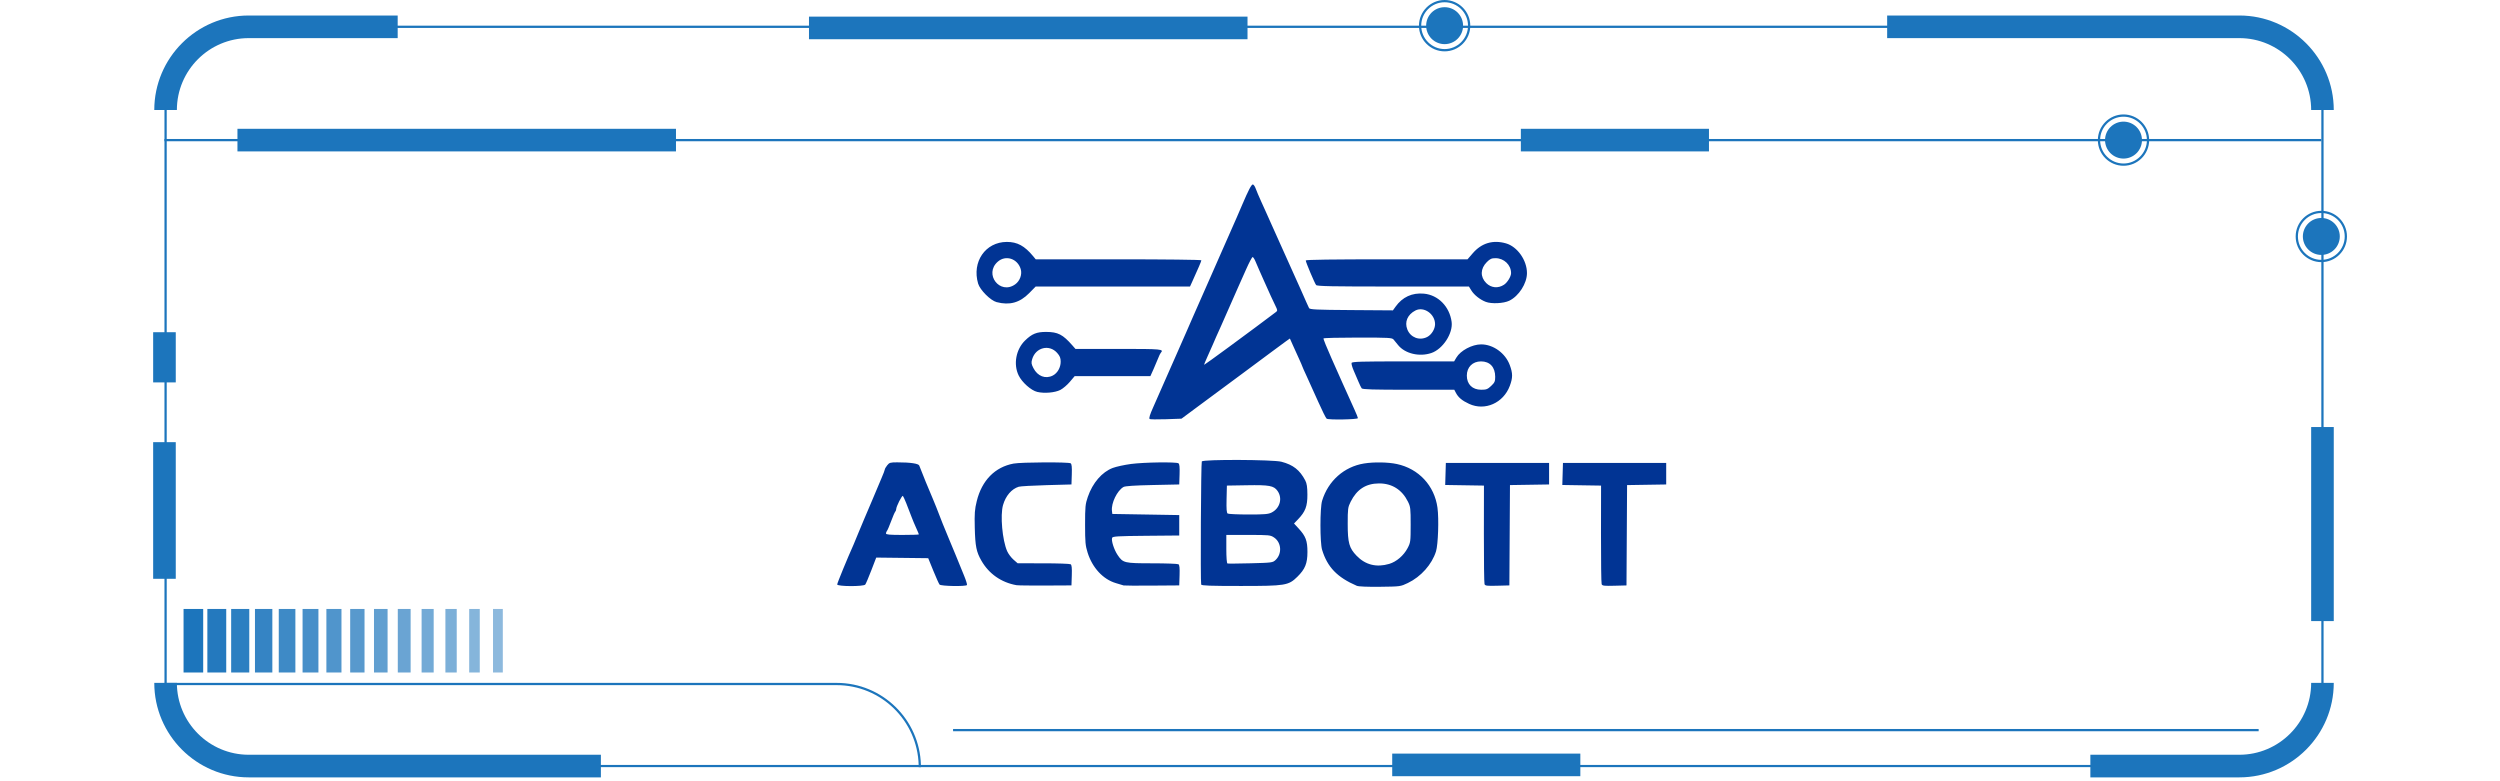 <svg xmlns="http://www.w3.org/2000/svg" xmlns:xlink="http://www.w3.org/1999/xlink" width="1920" zoomAndPan="magnify" viewBox="0 0 1440 450" height="600" preserveAspectRatio="xMidYMid meet" version="1.0"><defs><clipPath id="19ee59f5b7"><path d="M 88 393 L 347 393 L 347 447.75 L 88 447.75 Z M 88 393 " clip-rule="nonzero"/></clipPath><clipPath id="274fc178ae"><path d="M 1204 393 L 1345 393 L 1345 447.75 L 1204 447.75 Z M 1204 393 " clip-rule="nonzero"/></clipPath><clipPath id="4f9ac8f0b7"><path d="M 801 434 L 911 434 L 911 447.75 L 801 447.75 Z M 801 434 " clip-rule="nonzero"/></clipPath></defs><rect x="-144" width="1728" fill="#ffffff" y="-45" height="540" fill-opacity="1"/><rect x="-144" width="1728" fill="#ffffff" y="-45" height="540" fill-opacity="1"/><path fill="#013494" d="M 781.512 337.422 C 770.223 332.539 764.555 326.652 761.527 316.68 C 760.262 312.516 760.266 292.613 761.531 288.445 C 765.004 277 774.184 268.832 785.676 266.969 C 791.355 266.047 799.391 266.172 804.559 267.27 C 817.164 269.938 826.27 279.73 827.992 292.469 C 828.863 298.918 828.359 313.707 827.141 317.594 C 824.777 325.117 818.465 332.203 810.914 335.816 C 806.695 337.836 806.594 337.848 794.906 337.988 C 787.598 338.074 782.523 337.859 781.512 337.422 Z M 800.207 324.797 C 804.371 323.559 808.531 319.988 810.773 315.723 C 812.465 312.5 812.535 311.973 812.543 302.242 C 812.551 292.844 812.438 291.887 810.973 288.941 C 807.547 282.039 801.75 278.402 794.254 278.453 C 786.754 278.504 781.539 281.883 777.984 288.988 C 776.387 292.191 776.281 292.973 776.281 301.84 C 776.281 312.645 777.129 315.68 781.387 320.098 C 786.477 325.383 792.859 326.977 800.207 324.797 Z M 482.223 336.637 C 482.223 335.902 488.336 321.027 491.656 313.676 C 492.145 312.598 493.48 309.363 494.629 306.488 C 495.777 303.613 497.254 300.086 497.91 298.648 C 498.566 297.211 500.633 292.359 502.496 287.867 C 504.363 283.375 506.738 277.742 507.777 275.344 C 508.816 272.949 509.668 270.711 509.668 270.371 C 509.668 270.031 510.277 268.977 511.023 268.027 C 512.246 266.473 512.801 266.309 516.809 266.309 C 524.383 266.309 529.125 267.012 529.5 268.191 C 529.961 269.652 536.293 285.137 537.41 287.543 C 537.91 288.621 538.75 290.676 539.277 292.113 C 540.684 295.965 545.551 308.113 546.594 310.395 C 547.094 311.48 548.809 315.602 550.406 319.555 C 552.008 323.508 554.215 328.922 555.316 331.586 C 556.414 334.25 557.164 336.676 556.977 336.977 C 556.414 337.891 541.949 337.645 541.172 336.703 C 540.801 336.254 539.18 332.652 537.574 328.703 L 534.652 321.516 L 504.707 321.164 L 501.875 328.527 C 500.316 332.574 498.754 336.254 498.395 336.703 C 497.426 337.922 482.223 337.859 482.223 336.637 Z M 529.273 307.812 C 529.273 307.645 528.559 305.945 527.684 304.035 C 526.809 302.125 525.668 299.398 525.141 297.973 C 522.926 291.957 520.559 286.195 520.086 285.668 C 519.578 285.102 516.203 291.746 516.203 293.309 C 516.203 293.766 515.949 294.418 515.637 294.762 C 515.328 295.102 514.258 297.586 513.262 300.281 C 512.266 302.977 511.199 305.461 510.887 305.801 C 510.578 306.145 510.32 306.805 510.32 307.273 C 510.32 307.93 512.457 308.121 519.797 308.121 C 525.008 308.121 529.273 307.984 529.273 307.812 Z M 585.469 337.062 C 576.727 335.496 569.625 330.527 565.281 322.941 C 562.379 317.871 561.738 314.684 561.469 303.977 C 561.262 295.727 561.434 293.43 562.617 288.621 C 565.551 276.703 573.113 269 583.82 267.02 C 588.277 266.195 615.445 266.066 616.699 266.863 C 617.312 267.25 617.492 269.004 617.355 273.223 L 617.164 279.047 L 602.785 279.445 C 594.879 279.664 587.676 280.078 586.777 280.363 C 582.641 281.676 579.297 285.57 577.754 290.883 C 576.051 296.758 577.34 311.188 580.137 317.508 C 580.793 318.992 582.422 321.164 583.75 322.332 L 586.168 324.453 L 601.012 324.465 C 609.176 324.469 616.234 324.715 616.699 325.012 C 617.312 325.398 617.492 327.152 617.355 331.371 L 617.164 337.195 L 602.133 337.273 C 593.867 337.32 586.367 337.223 585.469 337.062 Z M 647.223 337.219 C 646.863 337.105 644.84 336.496 642.73 335.871 C 635.367 333.691 629.211 327.051 626.469 318.328 C 625.188 314.25 625.004 312.262 625.004 302.242 C 625.004 291.883 625.152 290.379 626.57 286.234 C 629.344 278.141 634.773 271.844 640.988 269.52 C 642.98 268.773 647.695 267.75 651.469 267.246 C 658.91 266.258 677.41 265.996 678.781 266.863 C 679.391 267.25 679.57 269.004 679.434 273.223 L 679.242 279.047 L 663.887 279.375 C 653.5 279.594 648.078 279.961 647.129 280.504 C 643.477 282.598 639.973 289.824 640.48 294.23 L 640.688 296.035 L 659.965 296.359 L 679.242 296.688 L 679.242 308.449 L 660.105 308.621 C 643.695 308.77 640.91 308.938 640.586 309.785 C 639.988 311.34 641.695 316.656 643.77 319.719 C 646.871 324.293 647.551 324.453 663.691 324.465 C 671.523 324.469 678.316 324.715 678.781 325.008 C 679.391 325.398 679.57 327.152 679.434 331.371 L 679.242 337.195 L 663.559 337.312 C 654.934 337.375 647.582 337.336 647.223 337.219 Z M 691.879 336.703 C 691.41 335.152 691.754 266.555 692.234 265.781 C 693.004 264.535 733.234 264.699 738.102 265.965 C 744.863 267.727 748.684 270.73 751.84 276.762 C 752.734 278.469 753.043 280.531 753.059 284.93 C 753.086 291.59 751.902 294.707 747.68 299.113 L 745.355 301.535 L 748 304.402 C 752.105 308.855 753.086 311.469 753.086 317.965 C 753.086 324.535 751.734 327.848 747.273 332.223 C 742.16 337.242 740.441 337.52 714.617 337.52 C 697.191 337.52 692.07 337.336 691.879 336.703 Z M 734.742 322.535 C 738.562 318.945 738.125 312.477 733.875 309.613 C 731.75 308.188 731.098 308.121 719.008 308.121 L 706.363 308.121 L 706.363 316.234 C 706.363 320.969 706.629 324.438 707.004 324.562 C 707.359 324.684 713.363 324.633 720.352 324.453 C 732.695 324.137 733.102 324.082 734.742 322.535 Z M 732.453 295.219 C 737.289 292.75 738.859 286.98 735.844 282.746 C 733.711 279.754 731.125 279.277 718.125 279.504 L 706.688 279.699 L 706.504 287.488 C 706.367 293.281 706.531 295.414 707.156 295.809 C 707.617 296.102 712.992 296.344 719.105 296.352 C 728.402 296.359 730.578 296.172 732.453 295.219 Z M 855.09 336.477 C 854.859 335.875 854.691 322.855 854.715 307.543 L 854.754 279.703 L 832.434 279.344 L 832.809 266.633 L 892.273 266.633 L 892.273 279.047 L 869.742 279.406 L 869.57 308.301 L 869.402 337.195 L 862.453 337.379 C 856.465 337.539 855.449 337.414 855.09 336.477 Z M 662.145 241.312 C 661.766 240.691 662.352 238.797 664.223 234.621 C 665.453 231.879 668.375 225.246 674.148 212.082 C 674.699 210.824 675.805 208.324 676.605 206.527 C 677.922 203.559 679.77 199.363 683.355 191.176 C 684.062 189.559 685.602 186.031 686.77 183.336 C 687.941 180.641 689.559 176.965 690.367 175.168 C 691.977 171.598 692.625 170.125 698.148 157.527 C 700.195 152.855 702.133 148.445 702.453 147.727 C 702.949 146.617 708.367 134.324 712.246 125.516 C 712.879 124.078 714.336 120.695 715.484 118 C 719.105 109.496 720.809 106.242 721.633 106.242 C 722.074 106.242 722.832 107.344 723.312 108.691 C 723.797 110.039 725.199 113.348 726.434 116.043 C 727.664 118.734 729.062 121.824 729.535 122.902 C 730.012 123.98 731.125 126.477 732.016 128.453 C 733.852 132.535 735.895 137.086 738.031 141.848 C 746.18 160.012 747.941 163.93 749.48 167.328 C 750.457 169.484 751.754 172.422 752.363 173.859 C 752.973 175.297 753.711 176.914 754.004 177.453 C 754.457 178.293 757.98 178.461 778.426 178.605 L 802.32 178.777 L 803.816 176.676 C 807.781 171.105 813.371 168.527 820.137 169.141 C 828.375 169.887 834.949 176.566 836.137 185.398 C 837.023 191.977 831.051 201.121 824.418 203.348 C 817.543 205.656 809.344 203.707 805.348 198.816 C 804.406 197.668 803.219 196.215 802.707 195.586 C 801.863 194.543 800.059 194.441 782.207 194.441 C 771.445 194.441 762.5 194.66 762.336 194.93 C 762.172 195.199 764.285 200.441 767.035 206.582 C 769.785 212.719 772.598 219.039 773.285 220.629 C 774.566 223.582 776.527 227.934 780.129 235.809 C 781.246 238.262 782.164 240.523 782.164 240.836 C 782.164 241.656 765.156 241.953 764.141 241.156 C 763.688 240.797 761.492 236.387 759.262 231.355 C 757.035 226.324 754.07 219.766 752.676 216.777 C 751.285 213.793 750.145 211.227 750.145 211.078 C 750.145 210.93 749.227 208.816 748.109 206.379 C 746.988 203.945 745.379 200.387 744.527 198.473 L 742.98 194.988 L 740.844 196.488 C 739.668 197.316 735.914 200.082 732.5 202.641 C 729.086 205.195 721.586 210.762 715.836 215.016 C 700.344 226.465 697.008 228.934 688.391 235.332 L 680.551 241.156 L 671.5 241.48 C 666.523 241.66 662.312 241.586 662.145 241.312 Z M 707.809 199.895 C 719.266 191.473 728.355 184.715 735.051 179.652 C 735.91 179.004 735.855 178.562 734.613 176.062 C 733.273 173.367 731.109 168.645 727.992 161.609 C 727.238 159.906 726.062 157.258 725.379 155.73 C 724.699 154.203 723.684 151.852 723.125 150.504 C 722.566 149.156 721.84 148.055 721.508 148.055 C 721.176 148.055 719.5 151.215 717.785 155.078 C 716.066 158.941 714.004 163.57 713.199 165.367 C 710.773 170.781 709.238 174.266 707.004 179.414 C 705.832 182.109 704.215 185.785 703.406 187.582 C 702.594 189.379 701.305 192.242 700.539 193.949 C 699.77 195.656 698.883 197.711 698.562 198.523 C 698.242 199.332 696.934 202.273 695.652 205.059 C 694.375 207.844 693.453 210.121 693.613 210.121 C 693.77 210.121 700.16 205.52 707.809 199.895 Z M 822.086 194.082 C 824.574 192.797 826.594 189.508 826.598 186.73 C 826.602 180.859 820.133 176.348 815.285 178.844 C 810.715 181.195 808.902 185.465 810.637 189.797 C 812.5 194.449 817.648 196.375 822.086 194.082 Z M 846.211 232.629 C 842.176 230.758 839.98 228.926 838.609 226.293 L 837.676 224.496 L 811.305 224.496 C 790.973 224.496 784.797 224.309 784.328 223.68 C 783.992 223.23 783.172 221.539 782.5 219.922 C 781.828 218.305 780.582 215.395 779.727 213.457 C 778.875 211.52 778.328 209.535 778.516 209.047 C 778.793 208.32 784.098 208.16 808.219 208.16 L 837.578 208.16 L 838.883 205.953 C 841.266 201.918 847.906 198.375 853.109 198.363 C 860.098 198.352 867.102 203.41 869.641 210.309 C 871.395 215.062 871.395 217.602 869.648 222.27 C 865.953 232.148 855.312 236.848 846.211 232.629 Z M 858.898 222.293 C 860.93 220.379 861.234 219.695 861.234 217.035 C 861.234 211.477 858.184 208.16 853.062 208.16 C 848.207 208.16 844.895 211.477 844.895 216.34 C 844.895 221.355 848.078 224.488 853.18 224.492 C 856.129 224.492 856.867 224.211 858.898 222.293 Z M 597.434 225.738 C 593.922 224.902 588.672 220.238 586.734 216.238 C 583.613 209.797 585.195 201.234 590.445 196.125 C 594.41 192.266 597.105 191.172 602.598 191.188 C 609.355 191.211 612.168 192.652 617.66 198.918 L 619.461 200.973 L 644.289 200.973 C 669.562 200.973 670.535 201.066 668.566 203.293 C 668.262 203.637 667.629 204.945 667.16 206.199 C 666.688 207.457 665.473 210.324 664.461 212.57 L 662.621 216.656 L 619 216.656 L 616.238 219.934 C 614.715 221.734 612.254 223.832 610.762 224.594 C 607.633 226.188 601.523 226.715 597.434 225.738 Z M 606.441 216.297 C 609.117 214.914 610.949 211.684 610.953 208.348 C 610.953 206.203 610.512 205.086 608.945 203.305 C 604.422 198.152 596.57 200.078 594.547 206.832 C 593.926 208.906 594.023 209.633 595.227 211.996 C 597.641 216.723 602.223 218.477 606.441 216.297 Z M 574.043 174.02 C 570.535 173.094 564.473 167.012 563.391 163.332 C 559.711 150.832 567.602 139.383 579.914 139.348 C 585.953 139.328 590.188 141.625 595.105 147.586 L 596.57 149.359 L 644.277 149.359 C 670.543 149.359 691.984 149.613 691.984 149.926 C 691.984 150.434 690.137 154.758 686.711 162.266 L 685.445 165.043 L 596.547 165.043 L 592.805 168.852 C 587.383 174.371 581.512 175.988 574.043 174.02 Z M 584.75 163.781 C 587.488 161.832 588.863 158.012 587.926 154.953 C 586.074 148.918 579.27 146.734 574.727 150.723 C 566.598 157.855 575.953 170.047 584.75 163.781 Z M 855.844 173.883 C 852.516 172.613 849.117 169.93 847.469 167.258 L 846.098 165.043 L 802.449 165.043 C 767.074 165.043 758.664 164.879 758.082 164.18 C 757.246 163.172 752.105 150.988 752.105 150.02 C 752.105 149.582 767.91 149.359 798.703 149.359 L 845.301 149.359 L 848.324 145.859 C 853.402 139.98 859.945 138.035 867.441 140.18 C 873.996 142.055 879.531 149.887 879.531 157.297 C 879.531 163.258 874.859 170.547 869.324 173.223 C 866.082 174.793 859.125 175.133 855.844 173.883 Z M 866.293 164.016 C 868.258 162.73 870.375 159.27 870.379 157.344 C 870.387 152.617 866.336 148.715 861.418 148.711 C 859.148 148.707 858.266 149.102 856.414 150.957 C 852.652 154.715 852.516 159.488 856.062 163.039 C 858.879 165.855 862.902 166.238 866.293 164.016 Z M 866.293 164.016 " fill-opacity="1" fill-rule="nonzero"/><path fill="#013494" d="M 922.551 336.48 C 922.32 335.883 922.148 322.863 922.172 307.551 L 922.215 279.707 L 911.055 279.531 L 899.895 279.352 L 900.078 272.996 L 900.266 266.641 L 959.73 266.641 L 959.73 279.055 L 937.199 279.414 L 937.031 308.309 L 936.859 337.203 L 929.914 337.387 C 923.926 337.547 922.91 337.422 922.551 336.48 Z M 922.551 336.48 " fill-opacity="1" fill-rule="nonzero"/><path fill="#1c75bc" d="M 1289.848 14.801 L 143.27 14.801 C 116.504 14.801 94.73 36.566 94.73 63.34 L 94.73 393.34 C 94.73 393.762 94.73 394.203 94.746 394.625 C 95.434 420.805 116.941 441.879 143.27 441.879 L 1289.848 441.879 C 1316.609 441.879 1338.383 420.113 1338.383 393.34 L 1338.383 63.34 C 1338.398 36.566 1316.625 14.801 1289.848 14.801 Z M 1337.098 393.355 C 1337.098 419.406 1315.902 440.594 1289.863 440.594 L 143.27 440.594 C 117.648 440.594 96.738 420.113 96.047 394.641 C 96.031 394.219 96.031 393.777 96.031 393.355 L 96.031 63.34 C 96.031 37.289 117.227 16.102 143.27 16.102 L 1289.848 16.102 C 1315.887 16.102 1337.082 37.289 1337.082 63.34 L 1337.082 393.355 Z M 1337.098 393.355 " fill-opacity="1" fill-rule="nonzero"/><path fill="#1c75bc" d="M 530.449 440.594 C 529.742 414.414 508.25 393.34 481.926 393.34 L 94.73 393.34 L 94.73 393.355 C 94.73 393.777 94.73 394.219 94.746 394.641 L 481.926 394.641 C 507.527 394.641 528.441 415.137 529.148 440.594 C 529.164 441.016 529.164 441.457 529.164 441.895 L 530.465 441.895 C 530.465 441.473 530.465 441.016 530.449 440.594 Z M 530.449 440.594 " fill-opacity="1" fill-rule="nonzero"/><g clip-path="url(#19ee59f5b7)"><path fill="#1c75bc" d="M 143.27 434.738 L 346.113 434.738 L 346.113 447.766 L 143.27 447.766 C 113.273 447.766 88.863 423.348 88.863 393.34 L 101.883 393.34 C 101.898 416.172 120.457 434.738 143.27 434.738 Z M 143.27 434.738 " fill-opacity="1" fill-rule="nonzero"/></g><g clip-path="url(#274fc178ae)"><path fill="#1c75bc" d="M 1344.25 393.34 C 1344.25 423.348 1319.84 447.766 1289.848 447.766 L 1204.047 447.766 L 1204.047 434.738 L 1289.848 434.738 C 1312.672 434.738 1331.23 416.172 1331.23 393.34 Z M 1344.25 393.34 " fill-opacity="1" fill-rule="nonzero"/></g><path fill="#1c75bc" d="M 1289.848 21.957 L 1087 21.957 L 1087 8.93 L 1289.848 8.93 C 1319.84 8.93 1344.25 33.352 1344.25 63.355 L 1331.23 63.355 C 1331.23 40.523 1312.672 21.957 1289.848 21.957 Z M 1289.848 21.957 " fill-opacity="1" fill-rule="nonzero"/><path fill="#1c75bc" d="M 88.863 63.355 C 88.863 33.352 113.273 8.93 143.27 8.93 L 229.066 8.93 L 229.066 21.957 L 143.27 21.957 C 120.441 21.957 101.883 40.523 101.883 63.355 Z M 88.863 63.355 " fill-opacity="1" fill-rule="nonzero"/><path fill="#1c75bc" d="M 465.973 9.574 L 718.566 9.574 L 718.566 22.598 L 465.973 22.598 Z M 465.973 9.574 " fill-opacity="1" fill-rule="nonzero"/><path fill="#1c75bc" d="M 136.773 74.188 L 389.367 74.188 L 389.367 87.211 L 136.773 87.211 Z M 136.773 74.188 " fill-opacity="1" fill-rule="nonzero"/><path fill="#1c75bc" d="M 876.012 74.188 L 984.367 74.188 L 984.367 87.211 L 876.012 87.211 Z M 876.012 74.188 " fill-opacity="1" fill-rule="nonzero"/><g clip-path="url(#4f9ac8f0b7)"><path fill="#1c75bc" d="M 801.914 434.082 L 910.273 434.082 L 910.273 447.105 L 801.914 447.105 Z M 801.914 434.082 " fill-opacity="1" fill-rule="nonzero"/></g><path fill="#1c75bc" d="M 88.219 254.684 L 101.238 254.684 L 101.238 333.387 L 88.219 333.387 Z M 88.219 254.684 " fill-opacity="1" fill-rule="nonzero"/><path fill="#1c75bc" d="M 88.219 191.355 L 101.238 191.355 L 101.238 220.266 L 88.219 220.266 Z M 88.219 191.355 " fill-opacity="1" fill-rule="nonzero"/><path fill="#1c75bc" d="M 1331.23 245.973 L 1344.25 245.973 L 1344.25 357.746 L 1331.23 357.746 Z M 1331.23 245.973 " fill-opacity="1" fill-rule="nonzero"/><path fill="#1c75bc" d="M 1347.719 136.191 C 1347.719 136.891 1347.652 137.582 1347.516 138.27 C 1347.379 138.953 1347.176 139.617 1346.91 140.266 C 1346.641 140.91 1346.312 141.523 1345.926 142.105 C 1345.539 142.684 1345.098 143.223 1344.605 143.715 C 1344.109 144.211 1343.574 144.652 1342.992 145.039 C 1342.41 145.43 1341.797 145.754 1341.152 146.023 C 1340.508 146.289 1339.844 146.492 1339.156 146.629 C 1338.473 146.766 1337.781 146.832 1337.082 146.832 C 1336.383 146.832 1335.691 146.766 1335.008 146.629 C 1334.32 146.492 1333.656 146.289 1333.012 146.023 C 1332.367 145.754 1331.754 145.43 1331.172 145.039 C 1330.594 144.652 1330.055 144.211 1329.562 143.715 C 1329.066 143.223 1328.625 142.684 1328.238 142.105 C 1327.852 141.523 1327.523 140.91 1327.254 140.266 C 1326.988 139.617 1326.785 138.953 1326.648 138.27 C 1326.516 137.582 1326.445 136.891 1326.445 136.191 C 1326.445 135.492 1326.516 134.801 1326.648 134.117 C 1326.785 133.43 1326.988 132.766 1327.254 132.121 C 1327.523 131.477 1327.852 130.863 1328.238 130.281 C 1328.625 129.699 1329.066 129.164 1329.562 128.668 C 1330.055 128.176 1330.594 127.734 1331.172 127.344 C 1331.754 126.957 1332.367 126.629 1333.012 126.363 C 1333.656 126.094 1334.32 125.895 1335.008 125.758 C 1335.691 125.621 1336.383 125.551 1337.082 125.551 C 1337.781 125.551 1338.473 125.621 1339.156 125.758 C 1339.844 125.895 1340.508 126.094 1341.152 126.363 C 1341.797 126.629 1342.41 126.957 1342.992 127.344 C 1343.574 127.734 1344.109 128.176 1344.605 128.668 C 1345.098 129.164 1345.539 129.699 1345.926 130.281 C 1346.312 130.863 1346.641 131.477 1346.91 132.121 C 1347.176 132.766 1347.379 133.43 1347.516 134.117 C 1347.652 134.801 1347.719 135.492 1347.719 136.191 Z M 1347.719 136.191 " fill-opacity="1" fill-rule="nonzero"/><path fill="#1c75bc" d="M 1337.082 150.992 C 1328.926 150.992 1322.305 144.352 1322.305 136.207 C 1322.305 128.047 1328.941 121.426 1337.082 121.426 C 1345.242 121.426 1351.859 128.062 1351.859 136.207 C 1351.875 144.352 1345.242 150.992 1337.082 150.992 Z M 1337.082 122.711 C 1329.645 122.711 1323.605 128.77 1323.605 136.191 C 1323.605 143.617 1329.66 149.672 1337.082 149.672 C 1344.52 149.672 1350.559 143.617 1350.559 136.191 C 1350.559 128.77 1344.52 122.711 1337.082 122.711 Z M 1337.082 122.711 " fill-opacity="1" fill-rule="nonzero"/><path fill="#1c75bc" d="M 1233.777 80.699 C 1233.777 81.398 1233.707 82.09 1233.57 82.773 C 1233.438 83.461 1233.234 84.125 1232.965 84.77 C 1232.699 85.414 1232.371 86.027 1231.984 86.609 C 1231.598 87.191 1231.156 87.73 1230.66 88.223 C 1230.168 88.715 1229.629 89.156 1229.051 89.547 C 1228.469 89.934 1227.855 90.262 1227.211 90.527 C 1226.566 90.797 1225.898 91 1225.215 91.133 C 1224.531 91.27 1223.84 91.34 1223.141 91.34 C 1222.441 91.34 1221.75 91.27 1221.066 91.133 C 1220.379 91 1219.715 90.797 1219.07 90.527 C 1218.426 90.262 1217.812 89.934 1217.23 89.547 C 1216.648 89.156 1216.113 88.715 1215.617 88.223 C 1215.125 87.73 1214.684 87.191 1214.297 86.609 C 1213.906 86.027 1213.582 85.414 1213.312 84.77 C 1213.047 84.125 1212.844 83.461 1212.707 82.773 C 1212.57 82.09 1212.504 81.398 1212.504 80.699 C 1212.504 80 1212.57 79.309 1212.707 78.621 C 1212.844 77.938 1213.047 77.273 1213.312 76.625 C 1213.582 75.98 1213.906 75.367 1214.297 74.785 C 1214.684 74.207 1215.125 73.668 1215.617 73.176 C 1216.113 72.68 1216.648 72.238 1217.23 71.852 C 1217.812 71.465 1218.426 71.137 1219.07 70.867 C 1219.715 70.602 1220.379 70.398 1221.066 70.262 C 1221.75 70.125 1222.441 70.059 1223.141 70.059 C 1223.84 70.059 1224.531 70.125 1225.215 70.262 C 1225.898 70.398 1226.566 70.602 1227.211 70.867 C 1227.855 71.137 1228.469 71.465 1229.051 71.852 C 1229.629 72.238 1230.168 72.68 1230.66 73.176 C 1231.156 73.668 1231.598 74.207 1231.984 74.785 C 1232.371 75.367 1232.699 75.98 1232.965 76.625 C 1233.234 77.273 1233.438 77.938 1233.57 78.621 C 1233.707 79.309 1233.777 80 1233.777 80.699 Z M 1233.777 80.699 " fill-opacity="1" fill-rule="nonzero"/><path fill="#1c75bc" d="M 1223.141 95.48 C 1214.98 95.48 1208.363 88.844 1208.363 80.699 C 1208.363 72.555 1214.996 65.914 1223.141 65.914 C 1231.281 65.914 1237.918 72.555 1237.918 80.699 C 1237.918 88.844 1231.281 95.48 1223.141 95.48 Z M 1223.141 67.219 C 1215.703 67.219 1209.664 73.273 1209.664 80.699 C 1209.664 88.121 1215.719 94.18 1223.141 94.18 C 1230.562 94.18 1236.617 88.121 1236.617 80.699 C 1236.617 73.273 1230.574 67.219 1223.141 67.219 Z M 1223.141 67.219 " fill-opacity="1" fill-rule="nonzero"/><path fill="#1c75bc" d="M 842.734 14.785 C 842.734 15.48 842.668 16.176 842.531 16.859 C 842.395 17.543 842.195 18.211 841.926 18.855 C 841.66 19.5 841.332 20.113 840.941 20.695 C 840.555 21.277 840.113 21.812 839.621 22.309 C 839.125 22.801 838.59 23.242 838.008 23.633 C 837.43 24.02 836.816 24.348 836.168 24.613 C 835.523 24.883 834.859 25.082 834.176 25.219 C 833.488 25.355 832.797 25.426 832.098 25.426 C 831.402 25.426 830.711 25.355 830.023 25.219 C 829.34 25.082 828.676 24.883 828.027 24.613 C 827.383 24.348 826.77 24.02 826.191 23.633 C 825.609 23.242 825.07 22.801 824.578 22.309 C 824.086 21.812 823.645 21.277 823.254 20.695 C 822.867 20.113 822.539 19.5 822.273 18.855 C 822.004 18.211 821.805 17.543 821.668 16.859 C 821.531 16.176 821.461 15.48 821.461 14.785 C 821.461 14.086 821.531 13.395 821.668 12.707 C 821.805 12.023 822.004 11.355 822.273 10.711 C 822.539 10.066 822.867 9.453 823.254 8.871 C 823.645 8.293 824.086 7.754 824.578 7.258 C 825.07 6.766 825.609 6.324 826.191 5.938 C 826.77 5.547 827.383 5.219 828.027 4.953 C 828.676 4.688 829.34 4.484 830.023 4.348 C 830.711 4.211 831.402 4.145 832.098 4.145 C 832.797 4.145 833.488 4.211 834.176 4.348 C 834.859 4.484 835.523 4.688 836.168 4.953 C 836.816 5.219 837.43 5.547 838.008 5.938 C 838.59 6.324 839.125 6.766 839.621 7.258 C 840.113 7.754 840.555 8.293 840.941 8.871 C 841.332 9.453 841.66 10.066 841.926 10.711 C 842.195 11.355 842.395 12.023 842.531 12.707 C 842.668 13.395 842.734 14.086 842.734 14.785 Z M 842.734 14.785 " fill-opacity="1" fill-rule="nonzero"/><path fill="#1c75bc" d="M 832.098 29.582 C 823.941 29.582 817.32 22.945 817.32 14.801 C 817.32 6.652 823.957 0 832.098 0 C 840.258 0 846.879 6.637 846.879 14.785 C 846.879 22.93 840.258 29.582 832.098 29.582 Z M 832.098 1.301 C 824.664 1.301 818.625 7.359 818.625 14.785 C 818.625 22.207 824.68 28.266 832.098 28.266 C 839.535 28.266 845.574 22.207 845.574 14.785 C 845.574 7.359 839.535 1.301 832.098 1.301 Z M 832.098 1.301 " fill-opacity="1" fill-rule="nonzero"/><path fill="#1c75bc" d="M 105.727 350.762 L 117.039 350.762 L 117.039 387.359 L 105.727 387.359 Z M 105.727 350.762 " fill-opacity="1" fill-rule="nonzero"/><path fill="#1c75bc" d="M 119.438 350.762 L 130.309 350.762 L 130.309 387.359 L 119.438 387.359 Z M 119.438 350.762 " fill-opacity="0.962" fill-rule="nonzero"/><path fill="#1c75bc" d="M 133.148 350.762 L 143.582 350.762 L 143.582 387.359 L 133.148 387.359 Z M 133.148 350.762 " fill-opacity="0.923" fill-rule="nonzero"/><path fill="#1c75bc" d="M 146.859 350.762 L 156.871 350.762 L 156.871 387.359 L 146.859 387.359 Z M 146.859 350.762 " fill-opacity="0.885" fill-rule="nonzero"/><path fill="#1c75bc" d="M 160.57 350.762 L 170.141 350.762 L 170.141 387.359 L 160.57 387.359 Z M 160.57 350.762 " fill-opacity="0.846" fill-rule="nonzero"/><path fill="#1c75bc" d="M 174.281 350.762 L 183.414 350.762 L 183.414 387.359 L 174.281 387.359 Z M 174.281 350.762 " fill-opacity="0.808" fill-rule="nonzero"/><path fill="#1c75bc" d="M 187.996 350.762 L 196.688 350.762 L 196.688 387.359 L 187.996 387.359 Z M 187.996 350.762 " fill-opacity="0.769" fill-rule="nonzero"/><path fill="#1c75bc" d="M 201.707 350.762 L 209.973 350.762 L 209.973 387.359 L 201.707 387.359 Z M 201.707 350.762 " fill-opacity="0.731" fill-rule="nonzero"/><path fill="#1c75bc" d="M 215.418 350.762 L 223.246 350.762 L 223.246 387.359 L 215.418 387.359 Z M 215.418 350.762 " fill-opacity="0.692" fill-rule="nonzero"/><path fill="#1c75bc" d="M 229.129 350.762 L 236.52 350.762 L 236.52 387.359 L 229.129 387.359 Z M 229.129 350.762 " fill-opacity="0.654" fill-rule="nonzero"/><path fill="#1c75bc" d="M 242.84 350.762 L 249.805 350.762 L 249.805 387.359 L 242.84 387.359 Z M 242.84 350.762 " fill-opacity="0.615" fill-rule="nonzero"/><path fill="#1c75bc" d="M 256.551 350.762 L 263.078 350.762 L 263.078 387.359 L 256.551 387.359 Z M 256.551 350.762 " fill-opacity="0.577" fill-rule="nonzero"/><path fill="#1c75bc" d="M 270.262 350.762 L 276.348 350.762 L 276.348 387.359 L 270.262 387.359 Z M 270.262 350.762 " fill-opacity="0.538" fill-rule="nonzero"/><path fill="#1c75bc" d="M 283.973 350.762 L 289.621 350.762 L 289.621 387.359 L 283.973 387.359 Z M 283.973 350.762 " fill-opacity="0.5" fill-rule="nonzero"/><path fill="#1c75bc" d="M 548.961 419.895 L 1300.984 419.895 L 1300.984 421.195 L 548.961 421.195 Z M 548.961 419.895 " fill-opacity="1" fill-rule="nonzero"/><path fill="#1c75bc" d="M 94.73 80.055 L 1337.098 80.055 L 1337.098 81.359 L 94.73 81.359 Z M 94.73 80.055 " fill-opacity="1" fill-rule="nonzero"/></svg>